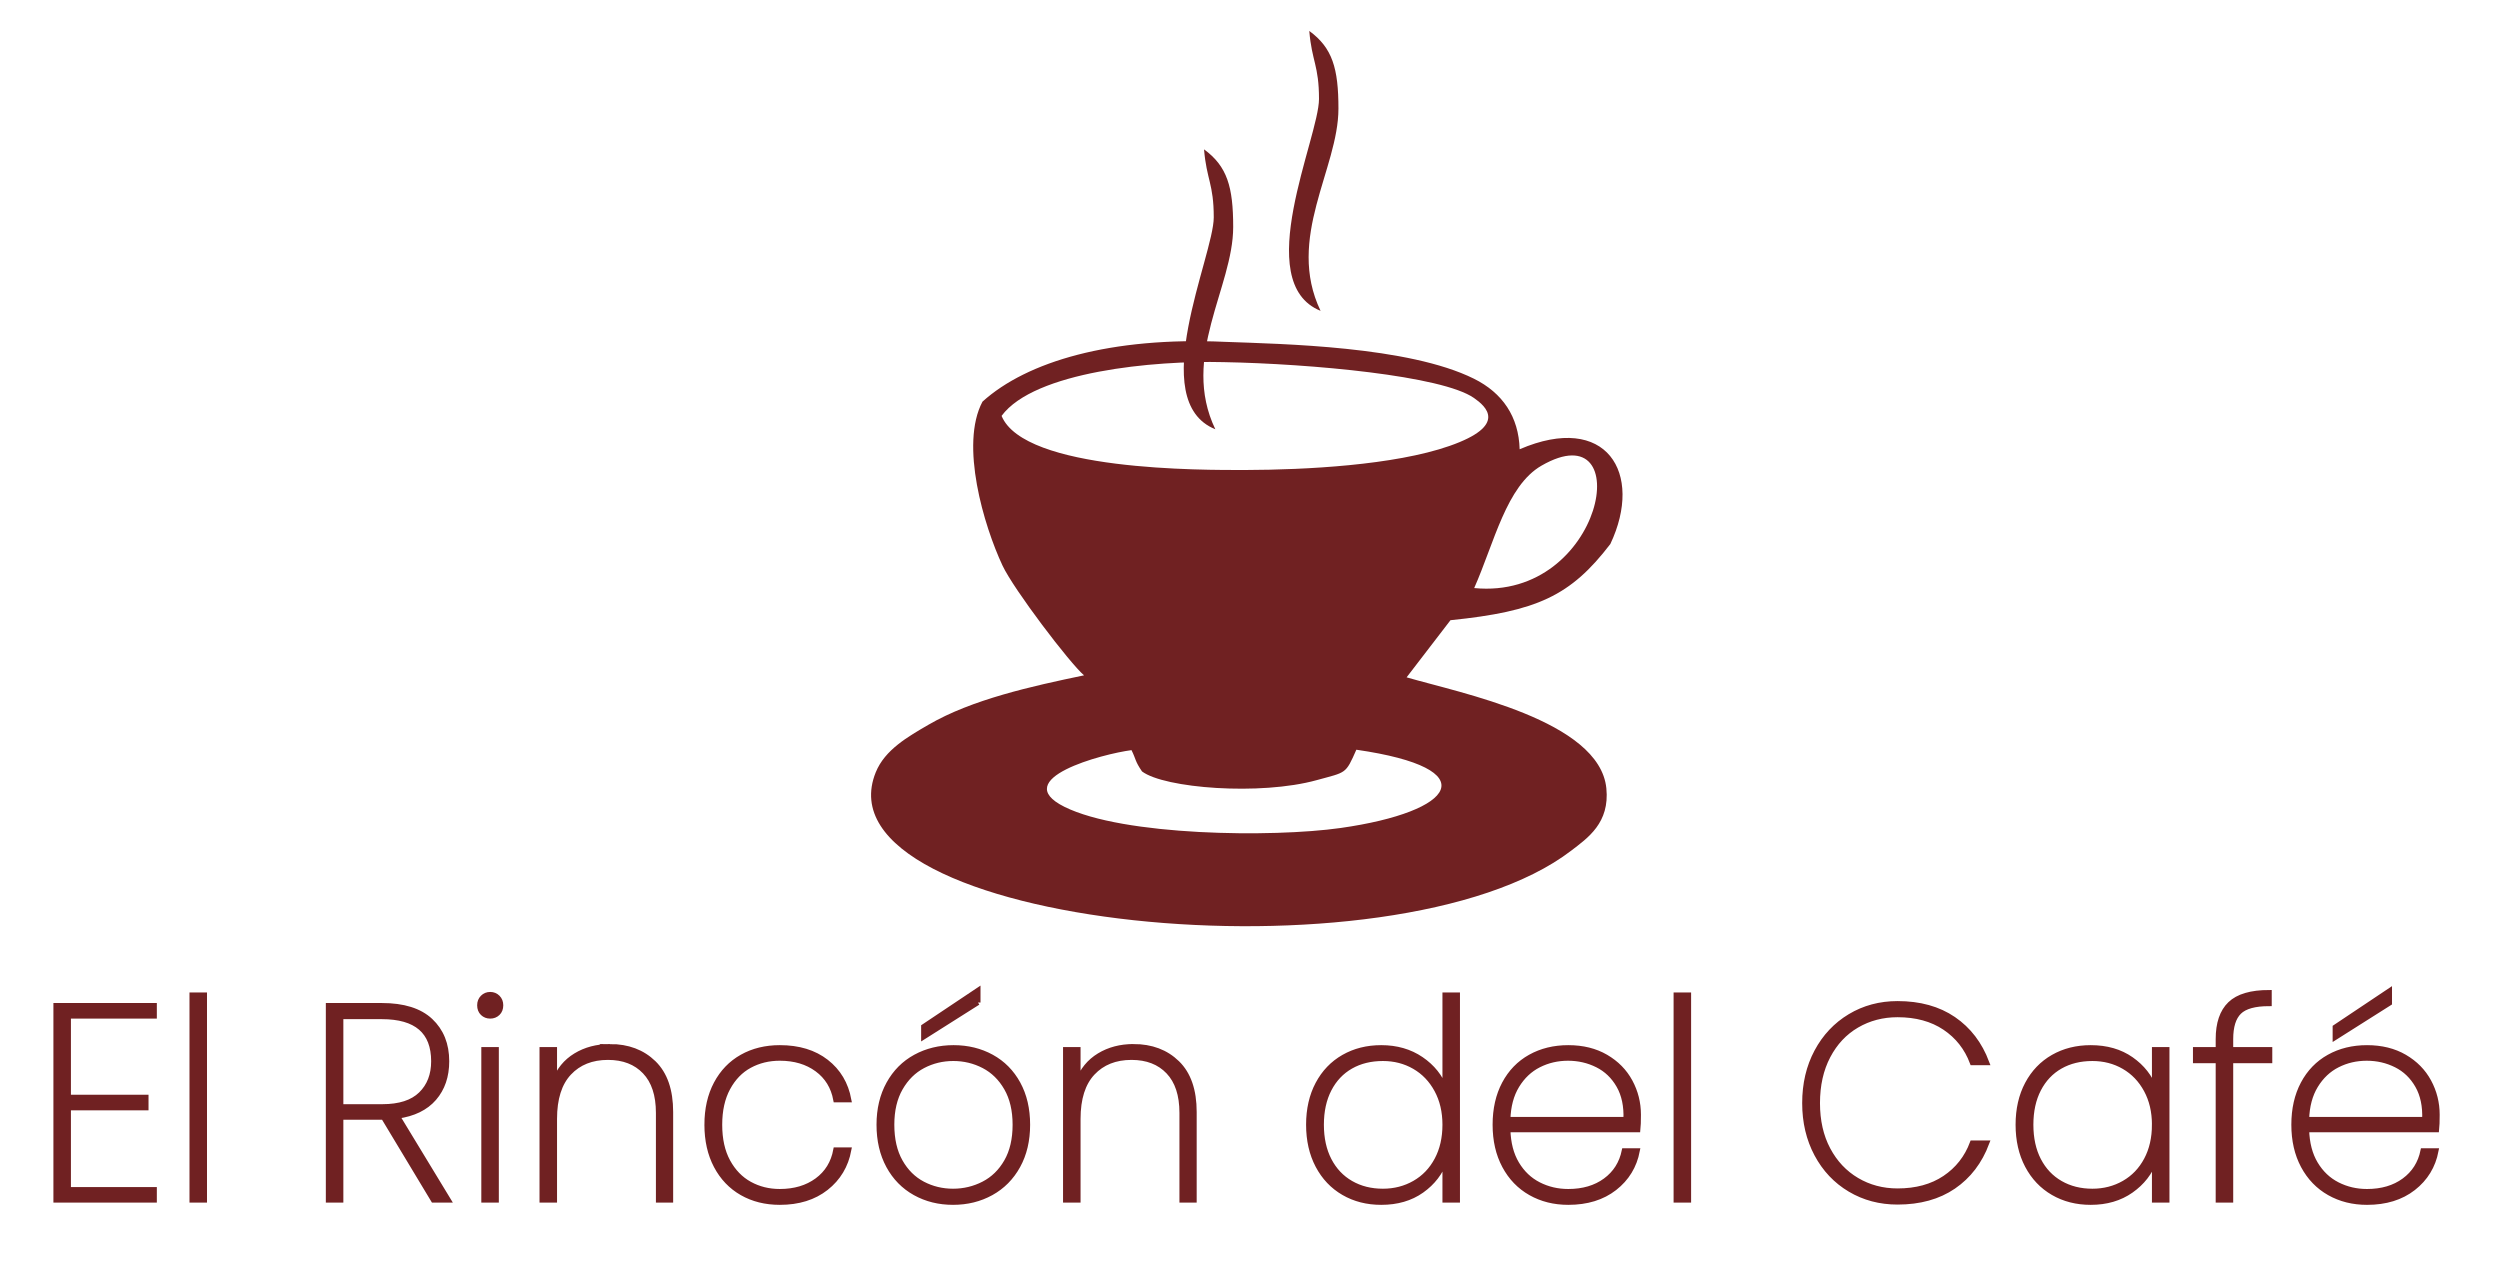 <?xml version="1.0" encoding="UTF-8"?>
<!DOCTYPE svg PUBLIC "-//W3C//DTD SVG 1.1//EN" "http://www.w3.org/Graphics/SVG/1.1/DTD/svg11.dtd">
<!-- Creator: CorelDRAW -->
<svg xmlns="http://www.w3.org/2000/svg" xml:space="preserve" width="99mm" height="50mm" version="1.1" style="shape-rendering:geometricPrecision; text-rendering:geometricPrecision; image-rendering:optimizeQuality; fill-rule:evenodd; clip-rule:evenodd"
viewBox="0 0 9900 5000"
 xmlns:xlink="http://www.w3.org/1999/xlink"
 xmlns:xodm="http://www.corel.com/coreldraw/odm/2003">
 <defs>
  <style type="text/css">
   <![CDATA[
    .str0 {stroke:#702122;stroke-width:20;stroke-miterlimit:22.926}
    .fil0 {fill:#702122}
    .fil1 {fill:#702122;fill-rule:nonzero}
   ]]>
  </style>
 </defs>
 <g id="Capa_x0020_1">
  <path class="fil0" d="M5300.21 430.39c0,238.24 -209.03,512.4 -70.76,800.57 -277.62,-112.1 -6.22,-686.59 -6.22,-839.05 0,-132.68 -28.46,-149.02 -38.49,-269.4 91.66,67.15 115.47,148.09 115.47,307.88z"/>
  <path class="fil1 str0" d="M270.87 4023.67l0 321.57 307.29 0 0 41.7 -307.29 0 0 323.76 340.22 0 0 41.7 -389.6 0 0 -770.43 389.6 0 0 41.7 -340.22 0zm538.86 -83.42l0 812.15 -49.38 0 0 -812.15 49.38 0zm906.52 812.15l-197.55 -328.14 -4.38 0 -164.62 0 0 328.14 -49.39 0 0 -770.43 211.81 0c85.6,0 149.8,20.12 192.61,60.35 42.8,40.25 64.21,93.65 64.21,160.24 0,59.27 -16.66,108.11 -49.94,146.52 -33.29,38.4 -81.77,62.01 -145.42,70.78l201.95 332.54 -59.28 0zm-366.55 -369.85l164.62 0c68.04,0 118.89,-16.47 152.54,-49.39 33.67,-32.93 50.49,-76.45 50.49,-130.6 0,-117.8 -68.4,-176.7 -205.23,-176.7l-162.42 0 0 356.69zm591.54 -358.88c-11.71,0 -21.58,-3.84 -29.63,-11.53 -8.05,-7.68 -12.07,-18.1 -12.07,-31.27 0,-12.43 4.02,-22.69 12.07,-30.74 8.05,-8.03 17.92,-12.07 29.63,-12.07 11.7,0 21.58,4.04 29.63,12.07 8.05,8.05 12.07,18.31 12.07,30.74 0,13.17 -4.02,23.59 -12.07,31.27 -8.05,7.69 -17.93,11.53 -29.63,11.53zm24.15 132.8l0 595.93 -49.39 0 0 -595.93 49.39 0zm449.96 -12.08c70.97,0 128.77,21.77 173.4,65.3 44.64,43.54 66.95,108.11 66.95,193.71l0 349 -48.28 0 0 -345.71c0,-70.96 -17.93,-125.29 -53.79,-162.97 -35.85,-37.68 -84.5,-56.53 -145.97,-56.53 -64.38,0 -115.78,20.49 -154.18,61.47 -38.42,40.97 -57.62,101.7 -57.62,182.18l0 321.56 -49.39 0 0 -595.93 49.39 0 0 126.21c16.82,-44.64 44.81,-78.83 83.96,-102.62 39.14,-23.77 84.32,-35.67 135.53,-35.67zm384.13 309.5c0,-62.19 12.25,-116.34 36.76,-162.43 24.51,-46.1 58.54,-81.41 102.07,-105.92 43.54,-24.5 93.47,-36.76 149.8,-36.76 74.64,0 135.92,18.65 183.84,55.97 47.92,37.32 77.73,87.43 89.45,150.37l-51.59 0c-9.51,-51.23 -34.21,-91.47 -74.08,-120.73 -39.87,-29.27 -89.08,-43.91 -147.62,-43.91 -43.89,0 -83.76,9.7 -119.61,29.09 -35.86,19.39 -64.58,49.02 -86.16,88.9 -21.59,39.87 -32.37,88.35 -32.37,145.42 0,57.8 10.78,106.45 32.37,145.96 21.58,39.51 50.3,69.14 86.16,88.89 35.85,19.76 75.72,29.64 119.61,29.64 58.54,0 107.75,-14.64 147.62,-43.89 39.87,-29.27 64.57,-69.52 74.08,-120.74l51.59 0c-11.72,62.2 -41.71,112.32 -90,150.37 -48.29,38.04 -109.39,57.06 -183.29,57.06 -56.33,0 -106.26,-12.43 -149.8,-37.31 -43.53,-24.87 -77.56,-60.55 -102.07,-107 -24.51,-46.47 -36.76,-100.8 -36.76,-162.98zm974.57 307.29c-55.61,0 -105.72,-12.43 -150.35,-37.31 -44.63,-24.87 -79.58,-60.55 -104.82,-107 -25.24,-46.47 -37.86,-100.8 -37.86,-162.98 0,-61.47 12.81,-115.43 38.41,-161.89 25.61,-46.45 60.91,-81.95 105.91,-106.46 44.99,-24.5 95.3,-36.76 150.9,-36.76 55.61,0 105.73,12.26 150.36,36.76 44.63,24.51 79.57,59.82 104.82,105.92 25.23,46.09 37.86,100.24 37.86,162.43 0,62.18 -12.81,116.51 -38.42,162.98 -25.6,46.45 -60.91,82.13 -105.9,107 -45.01,24.88 -95.3,37.31 -150.91,37.31zm0 -43.89c43.16,0 83.59,-9.7 121.27,-29.09 37.69,-19.39 67.86,-48.84 90.55,-88.35 22.68,-39.51 34.02,-88.16 34.02,-145.96 0,-57.07 -11.34,-105.36 -34.02,-144.87 -22.69,-39.51 -52.68,-68.96 -90,-88.35 -37.32,-19.39 -77.56,-29.09 -120.72,-29.09 -43.17,0 -83.23,9.7 -120.18,29.09 -36.95,19.39 -66.77,48.84 -89.45,88.35 -22.67,39.51 -34.01,87.8 -34.01,144.87 0,57.8 11.14,106.45 33.47,145.96 22.32,39.51 51.95,68.96 88.89,88.35 36.96,19.39 77.01,29.09 120.18,29.09zm98.77 -747.4l-215.11 136.09 0 -40.61 215.11 -143.77 0 48.29zm615.69 174.5c70.97,0 128.77,21.77 173.4,65.3 44.64,43.54 66.95,108.11 66.95,193.71l0 349 -48.29 0 0 -345.71c0,-70.96 -17.92,-125.29 -53.78,-162.97 -35.85,-37.68 -84.5,-56.53 -145.97,-56.53 -64.38,0 -115.78,20.49 -154.18,61.47 -38.43,40.97 -57.62,101.7 -57.62,182.18l0 321.56 -49.39 0 0 -595.93 49.39 0 0 126.21c16.82,-44.64 44.81,-78.83 83.95,-102.62 39.15,-23.77 84.33,-35.67 135.54,-35.67zm693.62 309.5c0,-61.47 12.25,-115.24 36.76,-161.33 24.51,-46.09 58.54,-81.58 102.07,-106.46 43.54,-24.87 93.11,-37.32 148.71,-37.32 60.73,0 113.41,15.18 158.04,45.55 44.63,30.36 76.09,69.69 94.38,117.99l0 -372.07 49.39 0 0 812.15 -49.39 0 0 -158.04c-17.55,49.03 -48.28,89.08 -92.19,120.18 -43.9,31.1 -97.31,46.64 -160.23,46.64 -55.6,0 -105.17,-12.61 -148.71,-37.87 -43.53,-25.23 -77.56,-61.09 -102.07,-107.54 -24.51,-46.46 -36.76,-100.42 -36.76,-161.88zm539.96 0c0,-51.95 -10.78,-97.87 -32.36,-137.74 -21.6,-39.87 -51.05,-70.6 -88.36,-92.19 -37.32,-21.58 -79.02,-32.38 -125.11,-32.38 -48.3,0 -90.72,10.43 -127.32,31.28 -36.58,20.86 -65.11,51.03 -85.6,90.54 -20.48,39.51 -30.72,86.35 -30.72,140.49 0,54.13 10.24,100.97 30.72,140.47 20.49,39.51 49.2,69.87 86.16,91.09 36.94,21.22 79.2,31.84 126.76,31.84 46.09,0 87.98,-10.8 125.66,-32.38 37.68,-21.59 67.13,-52.32 88.35,-92.19 21.22,-39.87 31.82,-86.15 31.82,-138.83zm766.06 -39.51c0,26.34 -0.74,46.1 -2.2,59.27l-514.72 0c1.46,53.4 13.17,98.39 35.12,134.99 21.94,36.58 50.85,64.02 86.7,82.31 35.85,18.29 74.99,27.43 117.43,27.43 58.54,0 107.55,-14.44 147.06,-43.35 39.51,-28.91 64.39,-68.22 74.63,-117.98l51.58 0c-11.7,60.72 -41.7,109.93 -90,147.61 -48.28,37.68 -109.37,56.52 -183.27,56.52 -55.61,0 -105.36,-12.43 -149.26,-37.31 -43.9,-24.87 -78.28,-60.55 -103.16,-107 -24.87,-46.47 -37.32,-100.8 -37.32,-162.98 0,-62.19 12.25,-116.34 36.76,-162.43 24.51,-46.1 58.72,-81.41 102.63,-105.92 43.89,-24.5 94.01,-36.76 150.35,-36.76 57.07,0 106.64,12.26 148.7,36.76 42.08,24.51 74.1,57.08 96.04,97.69 21.95,40.61 32.93,84.32 32.93,131.15zm-49.39 18.65c2.19,-52.67 -7.13,-97.3 -27.99,-133.88 -20.85,-36.6 -49.2,-63.84 -85.06,-81.77 -35.85,-17.93 -74.62,-26.9 -116.33,-26.9 -41.7,0 -80.29,8.97 -115.78,26.9 -35.48,17.93 -64.39,45.17 -86.71,81.77 -22.31,36.58 -34.2,81.21 -35.66,133.88l467.53 0zm248.03 -492.78l0 812.15 -49.38 0 0 -812.15 49.38 0zm459.85 428.04c0,-76.11 15.91,-143.96 47.74,-203.59 31.82,-59.63 75.72,-106.28 131.7,-139.93 55.97,-33.66 118.71,-50.49 188.21,-50.49 87.81,0 161.71,20.49 221.7,61.46 60,40.97 103.89,98.41 131.69,172.31l-57.06 0c-21.95,-58.53 -58.35,-104.82 -109.2,-138.83 -50.86,-34.03 -113.23,-51.04 -187.13,-51.04 -59.26,0 -113.03,14.08 -161.33,42.25 -48.29,28.18 -86.33,68.78 -114.13,121.82 -27.81,53.06 -41.7,115.05 -41.7,186.04 0,70.23 13.89,131.5 41.7,183.82 27.8,52.31 65.84,92.74 114.13,121.27 48.3,28.53 102.07,42.81 161.33,42.81 73.9,0 136.27,-17.01 187.13,-51.04 50.85,-34.02 87.25,-80.3 109.2,-138.83l57.06 0c-27.8,73.9 -71.69,131.33 -131.69,172.3 -59.99,40.98 -133.89,61.47 -221.7,61.47 -69.5,0 -132.24,-16.64 -188.21,-49.94 -55.98,-33.29 -99.88,-79.75 -131.7,-139.38 -31.83,-59.64 -47.74,-127.13 -47.74,-202.48zm845.07 85.6c0,-61.47 12.25,-115.24 36.76,-161.33 24.51,-46.09 58.54,-81.58 102.07,-106.46 43.54,-24.87 93.11,-37.32 148.71,-37.32 62.92,0 116.33,15.36 160.23,46.1 43.91,30.73 74.64,69.88 92.19,117.44l0 -155.85 49.39 0 0 595.93 -49.39 0 0 -156.93c-17.55,48.28 -48.46,87.97 -92.73,119.07 -44.27,31.1 -97.49,46.64 -159.69,46.64 -55.6,0 -105.17,-12.61 -148.71,-37.87 -43.53,-25.23 -77.56,-61.09 -102.07,-107.54 -24.51,-46.46 -36.76,-100.42 -36.76,-161.88zm539.96 0c0,-51.95 -10.78,-97.87 -32.37,-137.74 -21.59,-39.87 -51.04,-70.6 -88.35,-92.19 -37.32,-21.58 -79.02,-32.38 -125.11,-32.38 -48.3,0 -90.72,10.43 -127.32,31.28 -36.58,20.86 -65.11,51.03 -85.6,90.54 -20.48,39.51 -30.72,86.35 -30.72,140.49 0,54.13 10.24,100.97 30.72,140.47 20.49,39.51 49.2,69.87 86.16,91.09 36.94,21.22 79.2,31.84 126.76,31.84 46.09,0 87.98,-10.8 125.66,-32.38 37.68,-21.59 67.13,-52.32 88.35,-92.19 21.22,-39.87 31.82,-86.15 31.82,-138.83zm456.56 -253.53l-154.74 0 0 552.04 -49.39 0 0 -552.04 -90 0 0 -43.89 90 0 0 -41.72c0,-62.18 15.73,-108.45 47.19,-138.82 31.47,-30.36 83.05,-45.55 154.74,-45.55l0 43.9c-57.06,0 -96.75,10.98 -119.07,32.93 -22.32,21.94 -33.47,57.8 -33.47,107.54l0 41.72 154.74 0 0 43.89zm662.89 214.02c0,26.34 -0.74,46.1 -2.19,59.27l-514.73 0c1.47,53.4 13.17,98.39 35.12,134.99 21.94,36.58 50.85,64.02 86.71,82.31 35.85,18.29 74.98,27.43 117.42,27.43 58.54,0 107.55,-14.44 147.06,-43.35 39.51,-28.91 64.4,-68.22 74.64,-117.98l51.58 0c-11.71,60.72 -41.7,109.93 -90,147.61 -48.29,37.68 -109.38,56.52 -183.28,56.52 -55.61,0 -105.36,-12.43 -149.26,-37.31 -43.89,-24.87 -78.28,-60.55 -103.16,-107 -24.87,-46.47 -37.31,-100.8 -37.31,-162.98 0,-62.19 12.25,-116.34 36.76,-162.43 24.51,-46.1 58.72,-81.41 102.62,-105.92 43.89,-24.5 94.02,-36.76 150.35,-36.76 57.08,0 106.64,12.26 148.71,36.76 42.07,24.51 74.09,57.08 96.04,97.69 21.94,40.61 32.92,84.32 32.92,131.15zm-49.39 18.65c2.19,-52.67 -7.13,-97.3 -27.98,-133.88 -20.86,-36.6 -49.21,-63.84 -85.06,-81.77 -35.86,-17.93 -74.63,-26.9 -116.34,-26.9 -41.7,0 -80.29,8.97 -115.78,26.9 -35.48,17.93 -64.38,45.17 -86.71,81.77 -22.3,36.58 -34.19,81.21 -35.66,133.88l467.53 0zm-139.38 -460.94l-215.11 136.08 0 -40.6 215.11 -143.78 0 48.3z"/>
  <path class="fil0" d="M4480.75 2970.56c18.62,37.54 12.92,42.23 41.57,84.25 88.26,66.69 467.81,96.59 692.2,34.47 117.24,-32.46 113.42,-22.2 156.62,-120.39 516.82,74.67 394.11,245.19 -62.49,310.01 -269.69,38.24 -861.36,31.74 -1093.59,-83.95 -222.2,-110.71 151.39,-209.56 265.69,-224.39zm1357 -641.82c79.23,-178.1 127.01,-404.47 266.77,-484.88 382.28,-220.01 248.98,535.09 -266.77,484.88zm-97.58 -562.84c-219.55,76.76 -572.9,94.58 -803.87,95.25 -177.37,0.49 -880.12,4.07 -970.06,-214.24 129.74,-175.76 604.46,-219.81 878.28,-212.88 346.96,6.44 866.07,53.77 992.32,141.93 47.42,33.11 135.82,108.69 -96.67,189.94zm-1849.53 -175.39c-90.48,169.95 5.52,491.27 79.11,648.67 44.26,94.7 267.81,388.54 323.09,435.14 -207.26,43.1 -444.1,95.59 -615.63,195.41 -81.44,47.37 -173.12,99.2 -209.29,188.67 -247.13,611.3 2052.75,846.96 2753.65,310.48 66.76,-51.1 153.23,-110.52 139.6,-247.12 -26.86,-269.43 -578.93,-377.46 -791.03,-439.52l173.72 -226.23c342.17,-34.85 475.57,-95.9 633.11,-301.78 132.83,-280.61 -15.4,-523.23 -359.18,-375.17 -3.65,-129.15 -67.84,-223.26 -181.1,-279.43 -259.95,-128.91 -757.43,-137.35 -986.46,-145.94 -449.73,-20.42 -783.2,77.39 -959.59,236.82z"/>
  <path class="fil0" d="M4883.42 899.29c0,238.24 -209.02,512.4 -70.76,800.57 -277.62,-112.1 -6.21,-686.59 -6.21,-839.05 0,-132.68 -28.47,-149.02 -38.49,-269.41 91.66,67.16 115.46,148.1 115.46,307.89z"/>
 </g>
</svg>
